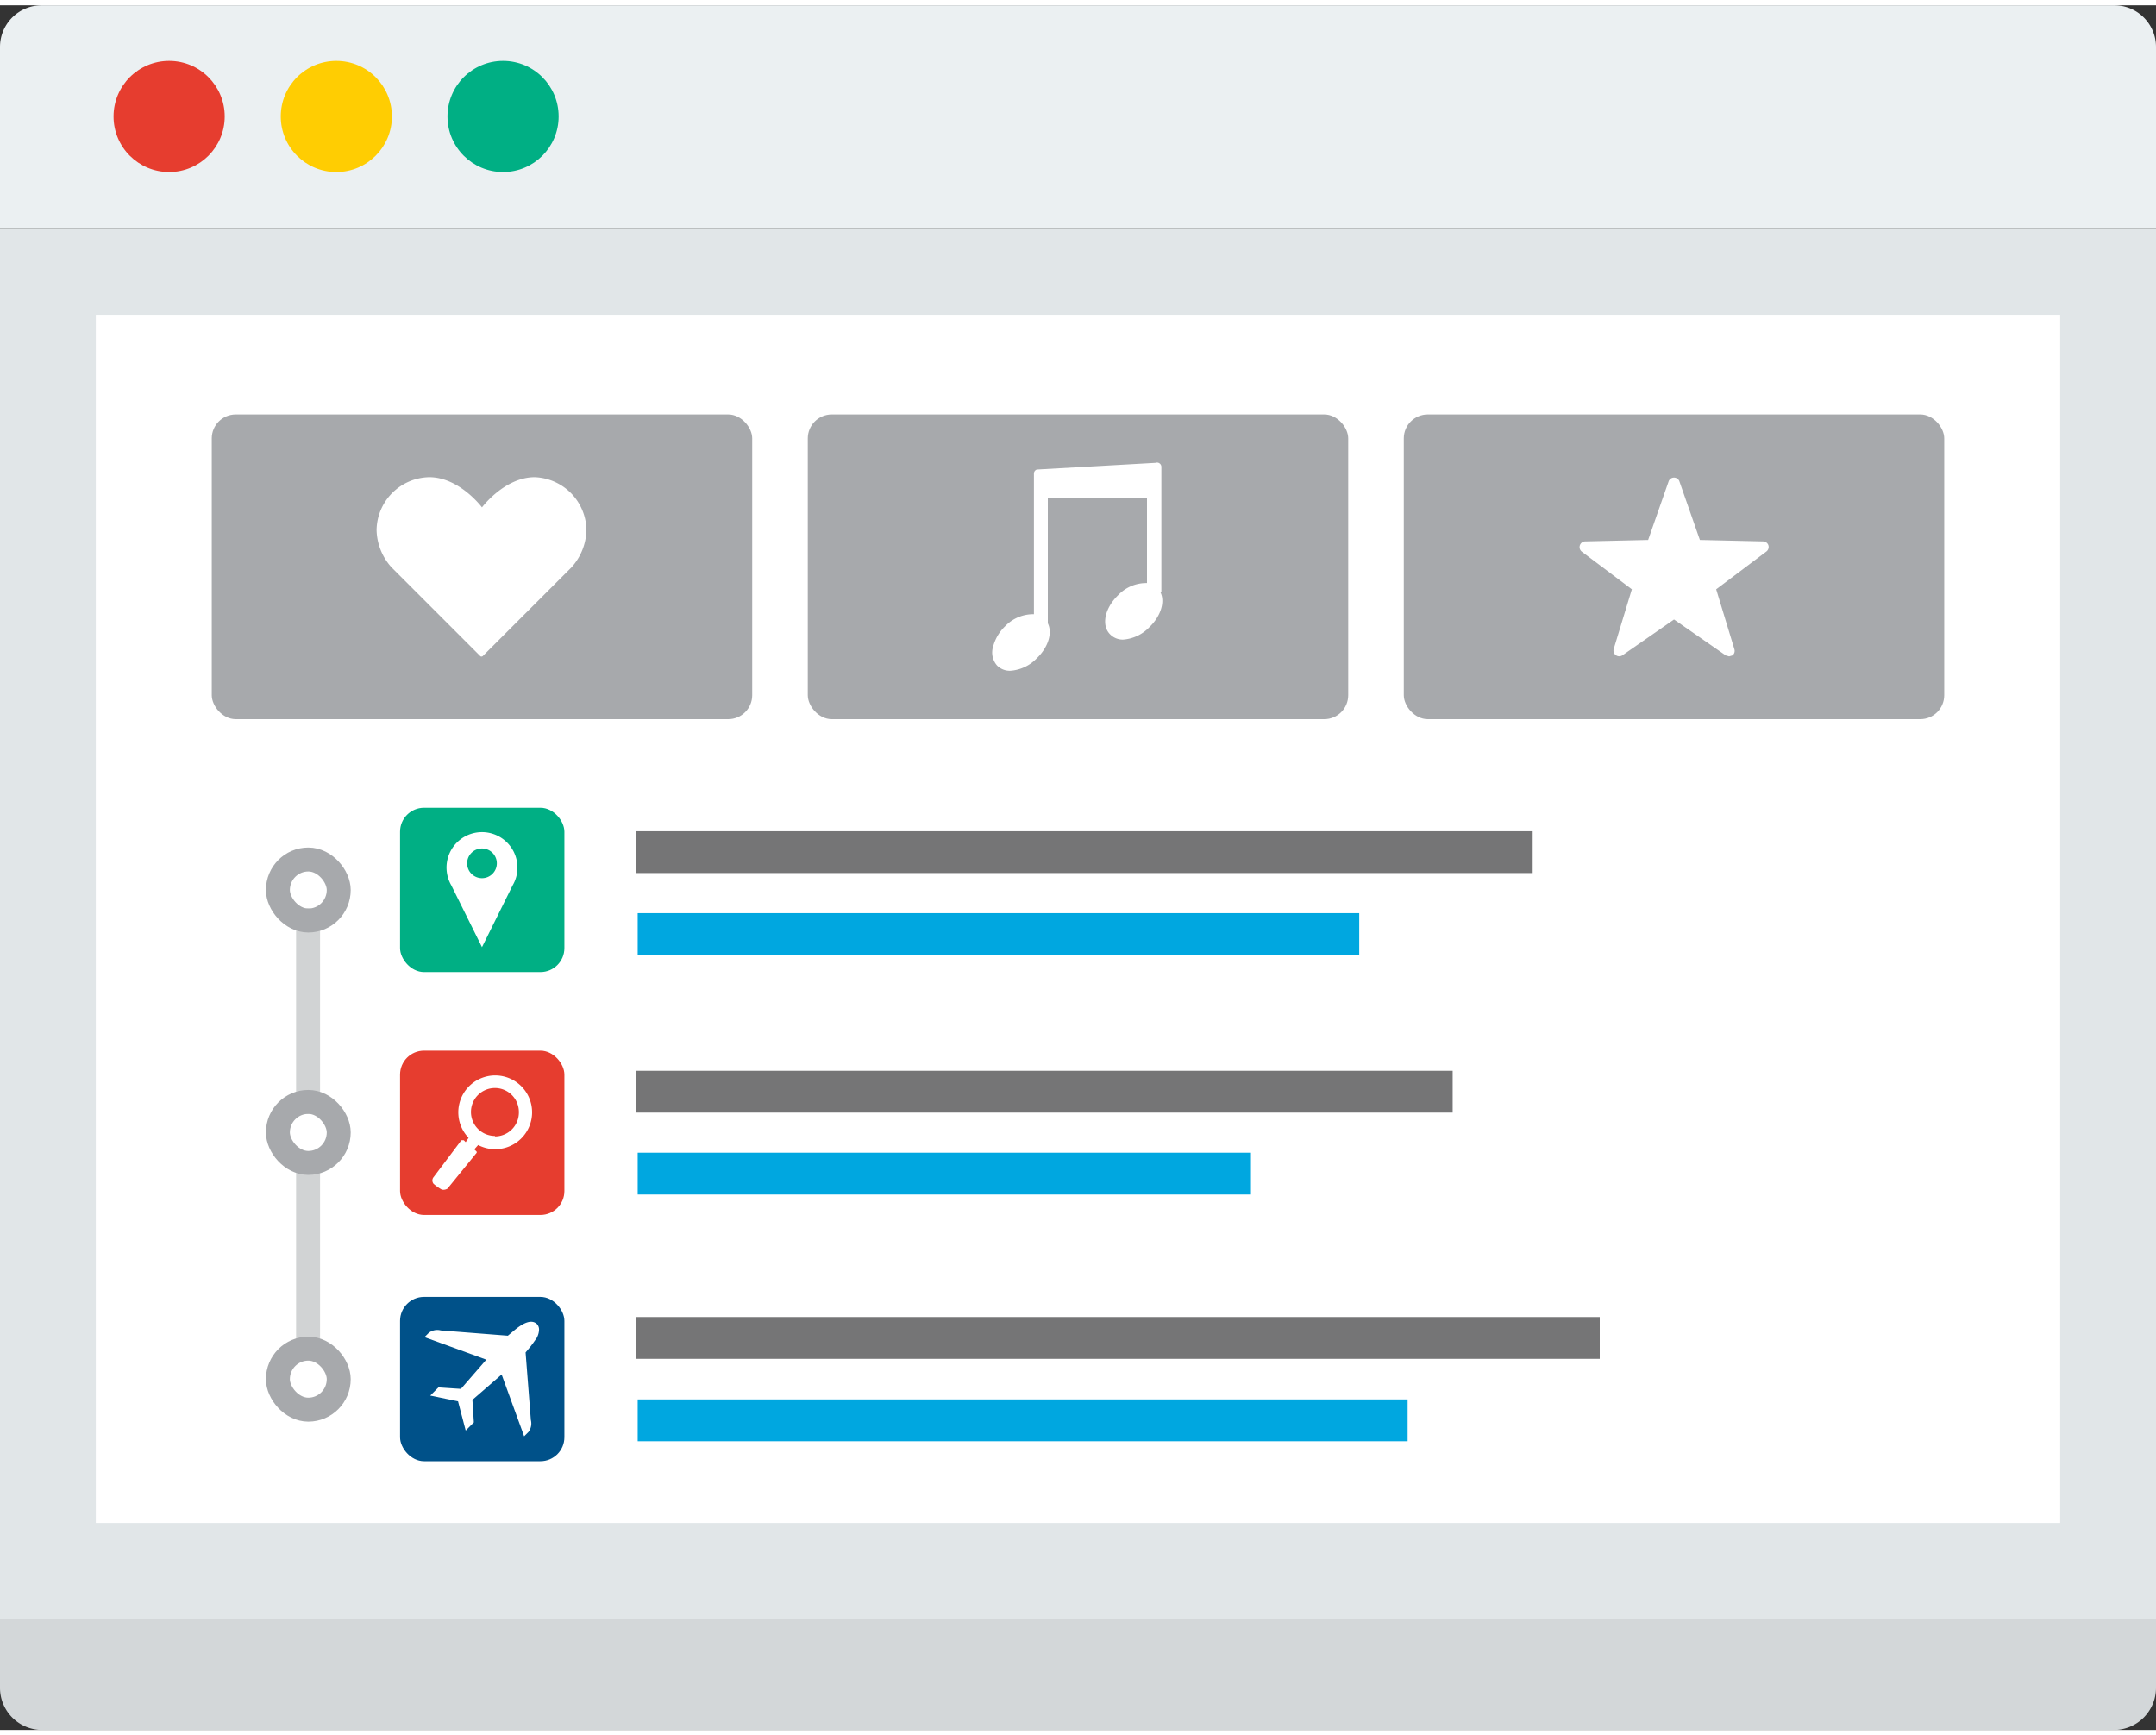 <svg xmlns="http://www.w3.org/2000/svg" viewBox="0 0 450 360" width="446" height="359"><rect x="0" y="0" width="450" height="360" fill="#333333" stroke="none"/><defs><style>.a{fill:#e1e6e8;}.b,.n{fill:#fff;}.c{fill:#ebf0f2;}.d{fill:#d3d7d9;}.e{fill:#e63d2f;}.f{fill:#ffcd02;}.g{fill:#00af84;}.h,.i{fill:none;stroke-linecap:round;stroke-linejoin:round;stroke-width:5px;}.h{stroke:#d1d3d4;}.i{stroke:#a7a9ac;}.j{fill:#a7a9ac;}.k{fill:#005189;}.l{fill:#757576;}.m{fill:#00a7e0;}.n{fill-rule:evenodd;}</style></defs><title>mozilla_illustration_activity-stream_v2</title><path class="a" d="M0 46.5h450v290.32H0z"/><path class="b" d="M20 64.6h410v252.19H20z"/><path class="c" d="M441.2 0H8.8A8.7 8.7 0 0 0 0 8.7v37.8h450V8.7a8.7 8.7 0 0 0-8.8-8.7z"/><path class="d" d="M8.8 360h432.4a8.8 8.8 0 0 0 8.8-8.8v-14.4H0v14.5a8.8 8.8 0 0 0 8.8 8.7z"/><circle class="e" cx="35.3" cy="23.2" r="11.6"/><circle class="f" cx="70.2" cy="23.2" r="11.6"/><circle class="g" cx="105" cy="23.2" r="11.6"/><rect class="g" x="83.5" y="167.5" width="34.3" height="34.3" rx="5" ry="5"/><rect class="e" x="83.5" y="218.2" width="34.3" height="34.3" rx="5" ry="5"/><path class="h" d="M64.3 191v37.9M64.3 241.7v37.9"/><rect class="i" x="58" y="178.3" width="12.7" height="12.74" rx="6.4" ry="6.4"/><rect class="i" x="58" y="228.9" width="12.7" height="12.74" rx="6.4" ry="6.4"/><rect class="i" x="58" y="280.4" width="12.7" height="12.74" rx="6.4" ry="6.4"/><rect class="j" x="44.2" y="85.4" width="112.8" height="63.61" rx="5" ry="5"/><rect class="j" x="293" y="85.4" width="112.8" height="63.61" rx="5" ry="5"/><path class="b" d="M111.6 98.5c-6.3 0-11 6.3-11 6.3s-4.7-6.3-11-6.3a11.2 11.2 0 0 0-11 11 12 12 0 0 0 3.1 7.8l18.5 18.5a.4.4 0 0 0 .6 0l18.5-18.5a12 12 0 0 0 3.1-7.8 11.2 11.2 0 0 0-10.8-11zM369.1 112.7a1.2 1.2 0 0 0-1.1-.8l-13.2-.3-4.3-12.3a1.2 1.2 0 0 0-2.2 0l-4.3 12.3-13.2.3a1.2 1.2 0 0 0-.7 2.1l10.5 7.9-3.8 12.5a1.2 1.2 0 0 0 1.8 1.3l10.8-7.5 10.8 7.5.7.2.7-.2a1.2 1.2 0 0 0 .4-1.3l-3.8-12.5 10.5-7.9a1.2 1.2 0 0 0 .4-1.3z"/><rect class="j" x="168.6" y="85.4" width="112.8" height="63.61" rx="5" ry="5"/><rect class="k" x="83.5" y="269.6" width="34.3" height="34.3" rx="5" ry="5"/><path class="l" d="M132.8 172.4h187.1v8.73H132.8z"/><path class="m" d="M133.1 189.5h150.6v8.73H133.1z"/><path class="l" d="M132.8 222.4h170.4v8.73H132.8z"/><path class="m" d="M133.1 239.5h128v8.73h-128z"/><path class="l" d="M132.8 273.8h201.1v8.73H132.8z"/><path class="m" d="M133.1 291h160.7v8.73H133.1z"/><path class="n" d="M242.4 122.4v-26a.9.9 0 0 0-1.2-.9l-24.8 1.4a.9.9 0 0 0-.6.9V127.1a8.1 8.1 0 0 0-6 2.5 9.1 9.1 0 0 0-2.5 4.2 4.1 4.1 0 0 0 .8 4 3.7 3.7 0 0 0 2.8 1.1 8.4 8.4 0 0 0 5.5-2.6c2.4-2.3 3.3-5.3 2.3-7.3v-26.2h20.7v17.8a8.1 8.1 0 0 0-6 2.5c-2.8 2.7-3.6 6.3-1.7 8.2a3.7 3.7 0 0 0 2.7 1.1 8.4 8.4 0 0 0 5.5-2.6c2.4-2.3 3.3-5.3 2.3-7.3"/><path class="b" d="M108 180a7.4 7.4 0 1 0-13.8 3.7l6.4 12.9 6.4-12.9a7.3 7.3 0 0 0 1-3.7zm-7.4 2.2a3.1 3.1 0 1 1 3.1-3.1 3.1 3.1 0 0 1-3.1 3.1zM112.1 275.3q-1.5-1.5-4.9 1.4l-1.2 1-14-1.1a2.9 2.9 0 0 0-2.5.5l-.9.9 12.9 4.7-5.3 6.1-4.7-.3-1.7 1.7 5.8 1.2 1.6 6.1 1.7-1.7-.3-4.7 6.1-5.3 4.7 12.9.9-.9a2.9 2.9 0 0 0 .5-2.5l-1.1-14.1 1-1.2.6-.8.7-1a3.8 3.8 0 0 0 .5-1.6 1.7 1.7 0 0 0-.4-1.3zM90.5 246a10.6 10.6 0 0 0 1.7 1.2 1.6 1.6 0 0 0 1.2-.2l6.1-7.5v-.2l-.5-.5.8-.9a7.7 7.7 0 1 0-2-1.5l-.6.9-.4-.4h-.5l-5.8 7.7a1.1 1.1 0 0 0 0 1.4zm12.8-10a5 5 0 1 1 5-5 5 5 0 0 1-5 5.1z"/></svg>
